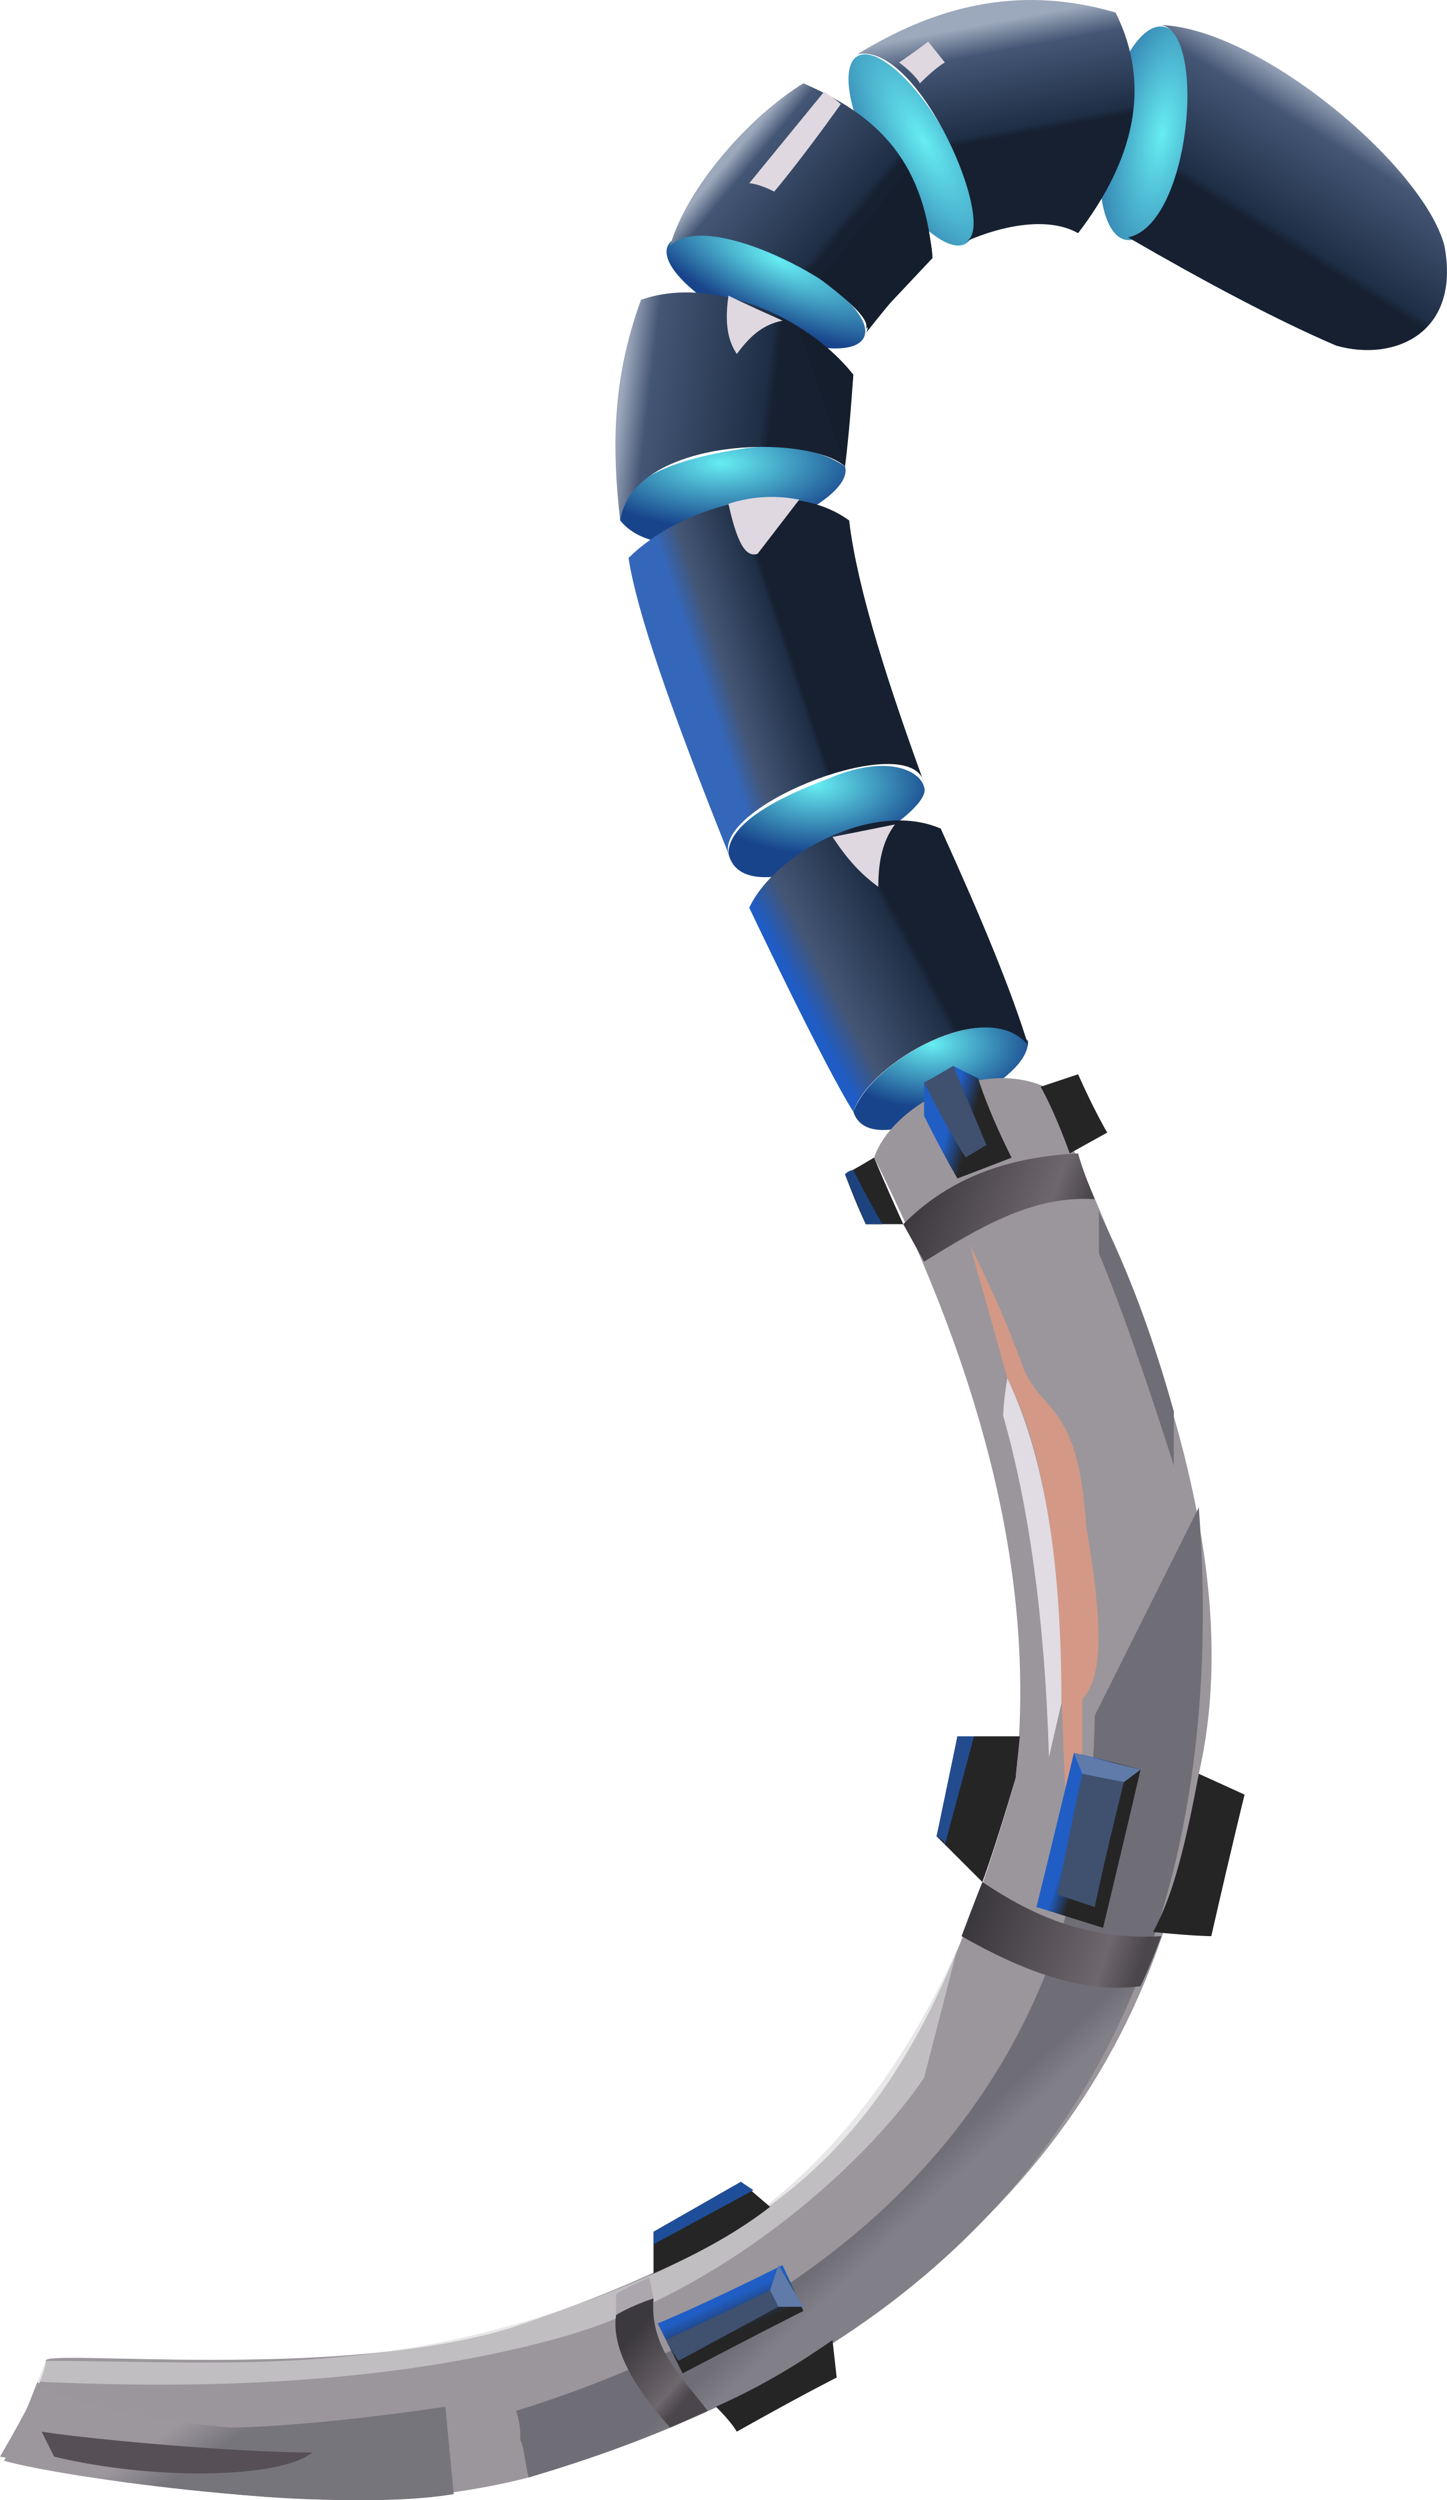 <?xml version="1.0" encoding="UTF-8" standalone="no"?>
<svg
   width="347.624"
   height="600.48"
   viewBox="0 0 347.624 600.48"
   version="1.1"
   id="svg208"
   sodipodi:docname="cb-layer-0227.svg"
   xmlns:inkscape="http://www.inkscape.org/namespaces/inkscape"
   xmlns:sodipodi="http://sodipodi.sourceforge.net/DTD/sodipodi-0.dtd"
   xmlns="http://www.w3.org/2000/svg"
   xmlns:svg="http://www.w3.org/2000/svg">
  <sodipodi:namedview
     id="namedview210"
     pagecolor="#ffffff"
     bordercolor="#666666"
     borderopacity="1.0"
     inkscape:pageshadow="2"
     inkscape:pageopacity="0.0"
     inkscape:pagecheckerboard="0" />
  <defs
     id="defs154">
    <radialGradient
       cx="171.984"
       cy="326.526"
       r="20.002"
       id="id-71083"
       fx="171.984"
       fy="326.526"
       gradientTransform="scale(1.302,0.768)"
       gradientUnits="userSpaceOnUse">
      <stop
         stop-color="#66EDF2"
         offset="0%"
         id="stop2" />
      <stop
         stop-color="#18448B"
         offset="100%"
         id="stop4" />
      <stop
         stop-color="#18448B"
         offset="100%"
         id="stop6" />
    </radialGradient>
    <radialGradient
       cx="147.741"
       cy="250.323"
       r="22.007"
       id="id-71084"
       fx="147.741"
       fy="250.323"
       gradientTransform="scale(1.328,0.753)"
       gradientUnits="userSpaceOnUse">
      <stop
         stop-color="#66EDF2"
         offset="0%"
         id="stop9" />
      <stop
         stop-color="#18448B"
         offset="100%"
         id="stop11" />
      <stop
         stop-color="#18448B"
         offset="100%"
         id="stop13" />
    </radialGradient>
    <radialGradient
       cx="114.18"
       cy="168.826"
       r="23.57"
       id="id-71085"
       fx="114.18"
       fy="168.826"
       gradientTransform="scale(1.518,0.659)"
       gradientUnits="userSpaceOnUse">
      <stop
         stop-color="#66EDF2"
         offset="0%"
         id="stop16" />
      <stop
         stop-color="#18448B"
         offset="100%"
         id="stop18" />
      <stop
         stop-color="#18448B"
         offset="100%"
         id="stop20" />
    </radialGradient>
    <radialGradient
       cx="107.95"
       cy="105.21"
       r="24.781"
       id="id-71086"
       fx="107.95"
       fy="105.21"
       gradientTransform="scale(1.7,0.588)"
       gradientUnits="userSpaceOnUse">
      <stop
         stop-color="#66EDF2"
         offset="0%"
         id="stop23" />
      <stop
         stop-color="#18448B"
         offset="100%"
         id="stop25" />
      <stop
         stop-color="#18448B"
         offset="100%"
         id="stop27" />
    </radialGradient>
    <radialGradient
       cx="378.653"
       cy="20.875"
       r="38.549"
       id="id-71087"
       fx="378.653"
       fy="20.875"
       gradientTransform="scale(0.588,1.7)"
       gradientUnits="userSpaceOnUse">
      <stop
         stop-color="#66EDF2"
         offset="0%"
         id="stop30" />
      <stop
         stop-color="#18448B"
         offset="100%"
         id="stop32" />
    </radialGradient>
    <radialGradient
       cx="450.196"
       cy="19.523"
       r="35.796"
       id="id-71088"
       fx="450.196"
       fy="19.523"
       gradientTransform="scale(0.62,1.612)"
       gradientUnits="userSpaceOnUse">
      <stop
         stop-color="#66EDF2"
         offset="0%"
         id="stop35" />
      <stop
         stop-color="#18448B"
         offset="100%"
         id="stop37" />
    </radialGradient>
    <linearGradient
       x1="195.305"
       y1="389.194"
       x2="164.872"
       y2="382.624"
       id="id-71089"
       gradientTransform="scale(1.33,0.752)"
       gradientUnits="userSpaceOnUse">
      <stop
         stop-color="#4A464C"
         offset="0%"
         id="stop40" />
      <stop
         stop-color="#6E676D"
         offset="21%"
         id="stop42" />
      <stop
         stop-color="#3B383E"
         offset="100%"
         id="stop44" />
    </linearGradient>
    <linearGradient
       x1="249.316"
       y1="447.716"
       x2="253.237"
       y2="453.598"
       id="id-71090"
       gradientTransform="scale(0.841,1.188)"
       gradientUnits="userSpaceOnUse">
      <stop
         stop-color="#6F6E77"
         offset="0%"
         id="stop47" />
      <stop
         stop-color="#817F87"
         offset="100%"
         id="stop49" />
    </linearGradient>
    <linearGradient
       x1="259.582"
       y1="234.581"
       x2="265.297"
       y2="236.486"
       id="id-71091"
       gradientTransform="scale(0.882,1.134)"
       gradientUnits="userSpaceOnUse">
      <stop
         stop-color="#205EC5"
         offset="0%"
         id="stop52" />
      <stop
         stop-color="#252525"
         offset="100%"
         id="stop54" />
    </linearGradient>
    <linearGradient
       x1="146.737"
       y1="642.935"
       x2="151.262"
       y2="650.476"
       id="id-71092"
       gradientTransform="scale(1.16,0.862)"
       gradientUnits="userSpaceOnUse">
      <stop
         stop-color="#205EC5"
         offset="0%"
         id="stop57" />
      <stop
         stop-color="#252525"
         offset="100%"
         id="stop59" />
    </linearGradient>
    <linearGradient
       x1="194.044"
       y1="487.815"
       x2="181.728"
       y2="472.617"
       id="id-71093"
       gradientTransform="scale(0.845,1.183)"
       gradientUnits="userSpaceOnUse">
      <stop
         stop-color="#4A464C"
         offset="0%"
         id="stop62" />
      <stop
         stop-color="#6E676D"
         offset="21%"
         id="stop64" />
      <stop
         stop-color="#3B383E"
         offset="100%"
         id="stop66" />
    </linearGradient>
    <linearGradient
       x1="200.462"
       y1="641.757"
       x2="169.743"
       y2="636.52"
       id="id-71094"
       gradientTransform="scale(1.375,0.727)"
       gradientUnits="userSpaceOnUse">
      <stop
         stop-color="#4A464C"
         offset="0%"
         id="stop69" />
      <stop
         stop-color="#6E676D"
         offset="21%"
         id="stop71" />
      <stop
         stop-color="#3B383E"
         offset="100%"
         id="stop73" />
    </linearGradient>
    <linearGradient
       x1="335.702"
       y1="336.798"
       x2="340.239"
       y2="339.39"
       id="id-71095"
       gradientTransform="scale(0.772,1.296)"
       gradientUnits="userSpaceOnUse">
      <stop
         stop-color="#205EC5"
         offset="0%"
         id="stop76" />
      <stop
         stop-color="#252525"
         offset="100%"
         id="stop78" />
    </linearGradient>
    <linearGradient
       x1="238.708"
       y1="216.785"
       x2="198.998"
       y2="238.694"
       id="id-71096"
       gradientTransform="scale(0.979,1.022)"
       gradientUnits="userSpaceOnUse">
      <stop
         stop-color="#162030"
         offset="0%"
         id="stop81" />
      <stop
         stop-color="#162030"
         offset="34%"
         id="stop83" />
      <stop
         stop-color="#1E2E45"
         offset="38%"
         id="stop85" />
      <stop
         stop-color="#445675"
         offset="83%"
         id="stop87" />
      <stop
         stop-color="#1F5CC5"
         offset="100%"
         id="stop89" />
    </linearGradient>
    <linearGradient
       x1="219.885"
       y1="139.664"
       x2="186.436"
       y2="152.888"
       id="id-71097"
       gradientTransform="scale(0.913,1.096)"
       gradientUnits="userSpaceOnUse">
      <stop
         stop-color="#162030"
         offset="0%"
         id="stop92" />
      <stop
         stop-color="#162030"
         offset="34%"
         id="stop94" />
      <stop
         stop-color="#1E2E45"
         offset="38%"
         id="stop96" />
      <stop
         stop-color="#445675"
         offset="83%"
         id="stop98" />
      <stop
         stop-color="#3467BA"
         offset="100%"
         id="stop100" />
    </linearGradient>
    <linearGradient
       x1="146.424"
       y1="95.229"
       x2="200.137"
       y2="101.383"
       id="id-71098"
       gradientTransform="scale(1.021,0.979)"
       gradientUnits="userSpaceOnUse">
      <stop
         stop-color="#9CA8BB"
         offset="0%"
         id="stop103" />
      <stop
         stop-color="#445675"
         offset="12%"
         id="stop105" />
      <stop
         stop-color="#1E2E45"
         offset="62%"
         id="stop107" />
      <stop
         stop-color="#162030"
         offset="66%"
         id="stop109" />
      <stop
         stop-color="#162030"
         offset="100%"
         id="stop111" />
    </linearGradient>
    <linearGradient
       x1="210.609"
       y1="67.22"
       x2="172.49"
       y2="37.094"
       id="id-71099"
       gradientTransform="scale(1.025,0.976)"
       gradientUnits="userSpaceOnUse">
      <stop
         stop-color="#162030"
         offset="0%"
         id="stop114" />
      <stop
         stop-color="#162030"
         offset="0%"
         id="stop116" />
      <stop
         stop-color="#162030"
         offset="34%"
         id="stop118" />
      <stop
         stop-color="#1E2E45"
         offset="38%"
         id="stop120" />
      <stop
         stop-color="#445675"
         offset="90%"
         id="stop122" />
      <stop
         stop-color="#9CA8BB"
         offset="100%"
         id="stop124" />
    </linearGradient>
    <linearGradient
       x1="220.888"
       y1="6.207"
       x2="230.209"
       y2="49.703"
       id="id-71100"
       gradientTransform="scale(1.071,0.934)"
       gradientUnits="userSpaceOnUse">
      <stop
         stop-color="#9CA8BB"
         offset="0%"
         id="stop127" />
      <stop
         stop-color="#445675"
         offset="17%"
         id="stop129" />
      <stop
         stop-color="#1E2E45"
         offset="62%"
         id="stop131" />
      <stop
         stop-color="#162030"
         offset="66%"
         id="stop133" />
      <stop
         stop-color="#162030"
         offset="100%"
         id="stop135" />
    </linearGradient>
    <linearGradient
       x1="332.334"
       y1="29.148"
       x2="304.489"
       y2="74.781"
       id="id-71101"
       gradientTransform="scale(0.991,1.009)"
       gradientUnits="userSpaceOnUse">
      <stop
         stop-color="#9CA8BB"
         offset="0%"
         id="stop138" />
      <stop
         stop-color="#445675"
         offset="17%"
         id="stop140" />
      <stop
         stop-color="#1E2E45"
         offset="62%"
         id="stop142" />
      <stop
         stop-color="#162030"
         offset="66%"
         id="stop144" />
      <stop
         stop-color="#162030"
         offset="100%"
         id="stop146" />
    </linearGradient>
    <linearGradient
       x1="19.922"
       y1="1140.062"
       x2="28.241"
       y2="1143.389"
       id="id-71102"
       gradientTransform="scale(1.948,0.513)"
       gradientUnits="userSpaceOnUse">
      <stop
         stop-color="#9C979D"
         offset="0%"
         id="stop149" />
      <stop
         stop-color="#77757C"
         offset="100%"
         id="stop151" />
    </linearGradient>
  </defs>
  <g
     transform="translate(0,0.006)"
     id="id-71103">
    <path
       d="m 230,266 c -15,7 -23,7 -25,1 5,-13 32,-27 42,-17 0,5 -6,10 -17,16 z"
       fill="url(#id-71083)"
       id="id-71104"
       style="fill:url(#id-71083)" />
    <path
       d="m 175,205 c 0,-6 8,-12 24,-18 14,-6 22,-2 23,2 3,7 -43,33 -47,16 z"
       fill="url(#id-71084)"
       id="id-71105"
       style="fill:url(#id-71084)" />
    <path
       d="m 149,125 c -1,-8 9,-14 28,-17 11,-2 20,0 26,4 3,10 -42,28 -54,13 z"
       fill="url(#id-71085)"
       id="id-71106"
       style="fill:url(#id-71085)" />
    <ellipse
       transform="rotate(25,184,70)"
       cx="184"
       cy="70"
       fill="url(#id-71086)"
       id="id-71107"
       rx="26"
       ry="9"
       style="fill:url(#id-71086)" />
    <ellipse
       transform="rotate(-30,219,36)"
       cx="219"
       cy="36"
       fill="url(#id-71087)"
       id="ellipse160"
       rx="9"
       ry="26"
       style="fill:url(#id-71087)" />
    <ellipse
       transform="rotate(10,275,32)"
       cx="275"
       cy="32"
       fill="url(#id-71088)"
       id="ellipse162"
       rx="10"
       ry="26"
       style="fill:url(#id-71088)" />
    <path
       d="m 210,278 c 4,-12 25,-24 41,-17 28,60 48,117 37,165 -10,81 -64,138 -161,169 -47,12 -93,1 -127,-5 7,-12 11,-20 11,-23 -1,-3 70,5 112,-8 71,-24 97,-48 121,-132 5,-46 -7,-95 -34,-149 z"
       fill="#9b969c"
       id="id-71110" />
    <path
       d="m 222,303 c 13,-8 26,-16 41,-15 -3,-7 -4,-11 -4,-11 -19,1 -32,7 -42,17"
       fill="url(#id-71089)"
       id="id-71111"
       style="fill:url(#id-71089)" />
    <path
       d="m 210,278 c -5,3 -7,4 -7,4 3,8 5,12 5,12 h 9 c -5,-11 -7,-16 -7,-16 z"
       fill="#252525"
       id="id-71112" />
    <path
       d="m 205,281 c 4,8 7,13 7,13 -3,0 -4,0 -4,0 l -5,-12 c 1,-1 2,-1 2,-1 z"
       fill="#1d437f"
       id="id-71113" />
    <path
       d="m 250,261 c 6,-2 9,-3 9,-3 4,9 7,14 7,14 l -9,5 c -4,-11 -7,-16 -7,-16 z"
       fill="#252525"
       id="id-71114" />
    <path
       d="m 233,299 c 6,21 9,32 9,32 14,28 12,65 14,100 2,-7 4,-10 4,-10 0,-9 0,-13 0,-13 5,-5 5,-18 1,-41 -2,-30 -10,-27 -15,-38 -5,-14 -10,-24 -13,-30 z"
       fill="#d39986"
       id="id-71115" />
    <path
       d="m 242,331 c -1,6 -1,9 -1,9 6,21 10,48 11,82 l 3,-13 c 0,-34 -4,-59 -13,-78 z"
       fill="#e1dbe3"
       id="id-71116" />
    <path
       d="m 264,291 c 0,6 0,10 0,10 5,12 11,29 18,51 v -13 c -5,-18 -11,-34 -18,-48 z"
       fill="#6f6e77"
       id="id-71117" />
    <path
       d="m 288,362 c -17,34 -25,50 -25,50 -1,80 -49,139 -139,167 1,3 1,5 1,7 1,2 1,5 2,9 116,-34 170,-112 161,-233 z"
       fill="url(#id-71090)"
       id="id-71118"
       style="fill:url(#id-71090)" />
    <path
       d="m 222,260 c 0,5 0,8 0,8 5,10 8,15 8,15 8,-3 13,-5 13,-5 -6,-12 -8,-19 -8,-19 l -6,-3 c -5,3 -7,4 -7,4 z"
       fill="url(#id-71091)"
       id="id-71119"
       style="fill:url(#id-71091)" />
    <path
       d="m 222,260 c 6,12 10,18 10,18 l 5,-3 -8,-19 c -5,3 -7,4 -7,4 z"
       fill="#3f516f"
       id="id-71120" />
    <polygon
       points="243,278 237,275 232,278 230,283 "
       fill="#252525"
       id="id-71121" />
    <path
       d="m 11,567 -2,5 c 23,1 78,3 127,-11 41,-12 74,-44 86,-62 l 8,-31 c -17,38 -42,65 -75,79 -58,25 -99,20 -144,20 z"
       fill="#d8d8d8"
       fill-opacity="0.612"
       id="id-71122" />
    <path
       d="m 157,546 c 0,-7 0,-10 0,-10 14,-8 21,-12 21,-12 l 7,6 c -9,7 -19,12 -28,16 z"
       fill="#252525"
       id="id-71123" />
    <path
       d="m 157,539 24,-13 -3,-2 -21,12 c 0,2 0,3 0,3 z"
       fill="#1e4e9a"
       id="id-71124" />
    <path
       d="m 158,558 c 4,8 6,12 6,12 19,-10 29,-15 29,-15 l -5,-11 c -20,10 -30,14 -30,14 z"
       fill="url(#id-71092)"
       id="id-71125"
       style="fill:url(#id-71092)" />
    <path
       d="m 160,562 c 17,-8 25,-12 25,-12 2,3 2,4 2,4 l -24,13 c -2,-3 -3,-5 -3,-5 z"
       fill="#3f516f"
       id="id-71126" />
    <polygon
       points="187,554 193,554 187,544 185,550 "
       fill="#607ba9"
       id="id-71127" />
    <path
       d="m 148,551 c 0,3 0,5 0,5 6,-3 9,-4 9,-4 l -1,-5 c -5,2 -8,4 -8,4 z"
       fill="#aca6ae"
       id="id-71128" />
    <path
       d="m 148,556 c -1,7 3,16 13,27 l 9,-4 c -6,-8 -14,-15 -13,-27 -6,2 -9,4 -9,4 z"
       fill="url(#id-71093)"
       id="id-71129"
       style="fill:url(#id-71093)" />
    <path
       d="m 172,578 c 4,4 5,6 5,6 16,-9 24,-13 24,-13 l -1,-9 c -10,7 -19,12 -28,16 z"
       fill="#252525"
       id="id-71130" />
    <path
       d="m 236,452 c 12,8 25,14 43,13 -3,8 -5,12 -5,12 -14,2 -29,-4 -43,-12 3,-8 5,-13 5,-13 z"
       fill="url(#id-71094)"
       id="id-71131"
       style="fill:url(#id-71094)" />
    <path
       d="m 274,425 c -11,-3 -16,-4 -16,-4 -6,25 -9,37 -9,37 l 16,5 c 6,-25 9,-38 9,-38 z"
       fill="url(#id-71095)"
       id="id-71132"
       style="fill:url(#id-71095)" />
    <path
       d="m 260,426 c 7,1 10,2 10,2 -5,20 -7,30 -7,30 l -9,-3 c 4,-20 6,-29 6,-29 z"
       fill="#3f516e"
       id="id-71133" />
    <polygon
       points="270,428 274,425 258,421 260,426 "
       fill="#607ba9"
       id="id-71134" />
    <path
       d="m 236,452 c -7,-7 -11,-11 -11,-11 4,-16 5,-24 5,-24 h 15 l -1,10 c -5,17 -8,25 -8,25 z"
       fill="#252525"
       id="id-71135" />
    <path
       d="m 227,443 7,-26 h -4 l -5,24 c 2,1 2,2 2,2 z"
       fill="#234c8f"
       id="id-71136" />
    <path
       d="m 277,464 c 10,1 14,1 14,1 5,-22 8,-34 8,-34 l -11,-5 c -3,16 -6,29 -11,38 z"
       fill="#252525"
       id="id-71137" />
    <path
       d="m 205,267 c -7,-11 -25,-49 -25,-49 6,-13 30,-26 46,-19 10,22 17,39 21,52 -10,-12 -38,4 -42,16 z"
       fill="url(#id-71096)"
       id="id-71138"
       style="fill:url(#id-71096)" />
    <path
       d="m 215,198 c -3,4 -4,9 -4,15 -4,-3 -7,-6 -11,-12 z"
       fill="#dfd8e0"
       id="id-71139" />
    <path
       d="m 175,205 c -14,-35 -22,-58 -24,-71 12,-12 38,-20 53,-9 2,17 10,41 18,63 -3,-13 -50,5 -47,17 z"
       fill="url(#id-71097)"
       id="id-71140"
       style="fill:url(#id-71097)" />
    <path
       d="m 175,121 c 2,9 4,13 7,12 l 10,-13 c -5,-1 -11,-1 -17,1 z"
       fill="#dfd8e0"
       id="id-71141" />
    <path
       d="m 149,125 c -2,-17 -2,-34 5,-53 17,-6 40,4 51,18 -1,9 -2,17 -2,22 -9,-8 -51,-7 -54,13 z"
       fill="url(#id-71098)"
       id="id-71142"
       style="fill:url(#id-71098)" />
    <path
       d="m 175,71 c -1,7 0,11 2,14 3,-4 6,-7 11,-8 -9,-4 -13,-6 -13,-6 z"
       fill="#dfd8e0"
       id="id-71143" />
    <path
       d="M 203,112 192,79 c 4,2 9,6 13,11 -1,15 -2,22 -2,22 z"
       fill="#151e2c"
       id="id-71144" />
    <path
       d="m 161,59 c 4,-14 19,-31 32,-39 16,7 29,17 31,42 -3,2 -8,8 -16,18 5,-7 -37,-31 -47,-21 z"
       fill="url(#id-71099)"
       id="id-71145"
       style="fill:url(#id-71099)" />
    <path
       d="m 202,25 c -10,14 -16,21 -16,21 -4,-2 -6,-2 -6,-2 l 18,-22 c 3,2 4,3 4,3 z"
       fill="#dfd8e0"
       id="id-71146" />
    <path
       d="m 218,41 -21,26 c 8,6 12,10 11,12 l 16,-17 c 0,-4 -2,-11 -6,-21 z"
       fill="#151e2c"
       id="id-71147" />
    <path
       d="m 206,13 c 18,-11 38,-17 62,-10 9,18 4,36 -9,53 -7,-4 -18,-2 -27,2 8,-3 -11,-48 -26,-45 z"
       fill="url(#id-71100)"
       id="id-71148"
       style="fill:url(#id-71100)" />
    <path
       d="m 216,15 c 4,3 5,5 5,5 4,-4 6,-5 6,-5 l -4,-5 c -4,3 -7,5 -7,5 z"
       fill="#dfd8e0"
       id="id-71149" />
    <path
       d="m 271,57 c 19,11 36,20 50,26 14,4 30,-3 26,-24 -5,-19 -44,-52 -68,-53 11,2 7,48 -8,51 z"
       fill="url(#id-71101)"
       id="id-71150"
       style="fill:url(#id-71101)" />
    <path
       d="m 107,578 c -27,4 -45,5 -52,5 -41,-4 -46,-11 -46,-11 -5,13 -8,19 -8,19 14,4 78,13 108,8 z"
       fill="url(#id-71102)"
       id="id-71151"
       style="fill:url(#id-71102)" />
    <path
       d="m 10,584 c 13,2 47,5 65,5 -7,6 -37,7 -62,1 -2,-4 -3,-6 -3,-6 z"
       fill="#564f56"
       id="id-71152" />
  </g>
</svg>

